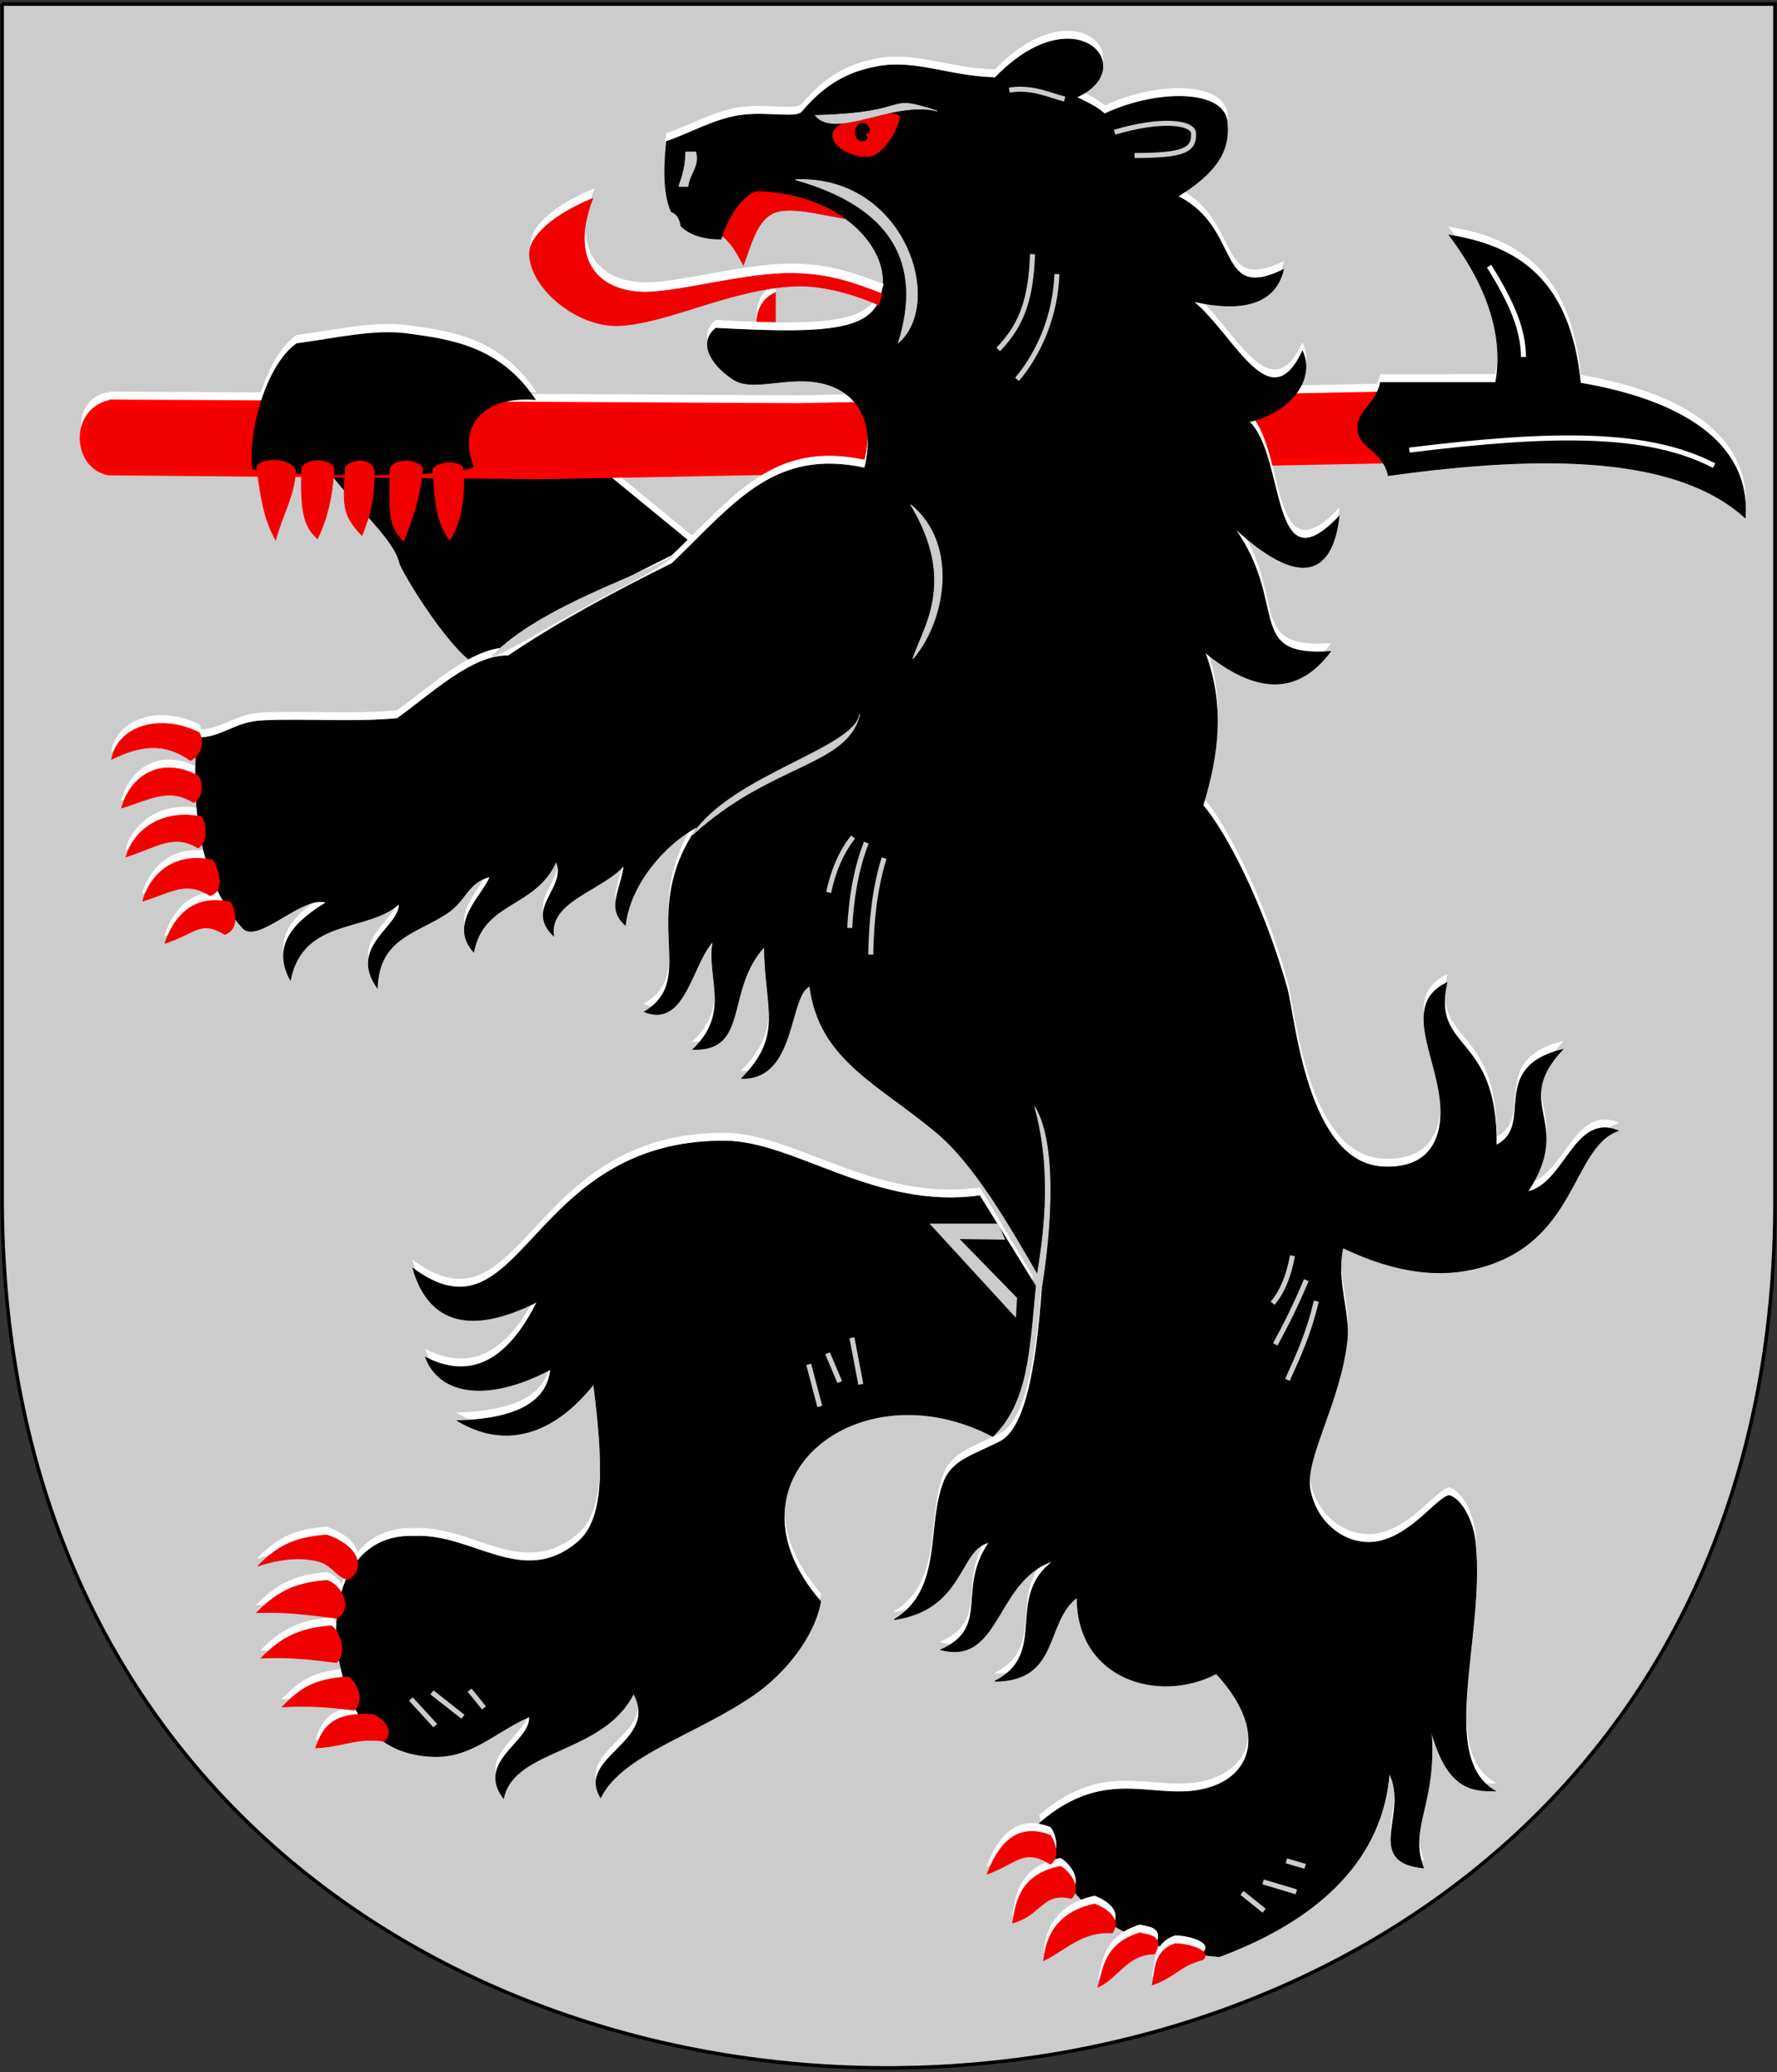<?xml version="1.0" encoding="UTF-8"?>
<!DOCTYPE svg PUBLIC "-//W3C//DTD SVG 1.1//EN" "http://www.w3.org/Graphics/SVG/1.1/DTD/svg11.dtd">
<!-- Creator: CorelDRAW -->
<svg xmlns="http://www.w3.org/2000/svg" xml:space="preserve" width="500px" height="583px" shape-rendering="geometricPrecision" text-rendering="geometricPrecision" image-rendering="optimizeQuality" fill-rule="evenodd" clip-rule="evenodd"
viewBox="0 0 500 583"
 xmlns:xlink="http://www.w3.org/1999/xlink"
 xmlns:svg="http://www.w3.org/2000/svg"
 version="1.0">
 <rect x="0" y="0" width="500" height="583" fill="#333333" stroke="none"/>
 <g id="Layer_x0020_1">
  <path id="path1937" fill="#CCCCCC" stroke="black" stroke-width="0.992" d="M0.605 1.138l498.82 0 0 335.462c1.662,324.817 -497.159,328.494 -498.821,2l0 -337.463z"/>
  <path fill="#F00000" stroke="#F00000" stroke-width="0.216" d="M209.153 74.574c2.286,-6.028 3.638,-11.927 7.951,-14.382 4.313,-2.455 13.149,0.091 20.736,1.286 -11.225,-6.84 -19.82,-9.339 -25.783,-7.498 -4.638,1.432 -6.437,6.114 -9.139,12.175 2.601,1.763 4.471,4.987 6.236,8.419z"/>
  <path fill="white" stroke="white" stroke-width="0.216" d="M172.047 132.213l-78.265 -0.312c6.324,8.278 17.326,17.803 18.661,24.21 0.536,2.22 13.232,23.459 21.251,28.486l62.674 -32.428 -24.321 -19.956z"/>
  <path fill="white" stroke="white" stroke-width="0.216" d="M83.417 94.398c10.814,-1.466 21.744,-4.02 30.836,-2.842 13.186,1.71 26.569,3.772 36.546,18.751 -14.558,-1.248 -22.253,7.279 -17.469,18.717 -2.758,3.505 -60.747,2.956 -62.391,0.624 -1.143,-10.712 3.952,-29.218 12.478,-35.251z"/>
  <path fill="white" stroke="white" stroke-width="0.216" d="M31.42 211.413c8.055,-4.003 14.915,-4.834 22.139,0.312 2.39,-0.935 4.157,-4.677 2.494,-7.795 -11.151,-5.572 -23,-1.726 -24.633,7.483z"/>
  <path fill="white" stroke="white" stroke-width="0.216" d="M35.474 238.852c8.679,-2.755 13.356,-6.705 20.268,-2.494 3.014,-1.871 1.975,-7.483 0.935,-8.731 -10.008,-2.194 -18.739,2.796 -21.203,11.225z"/>
  <path fill="white" stroke="white" stroke-width="0.216" d="M212.894 90.118l5.301 0 0 -9.978c-3.742,1.559 -5.509,5.197 -5.301,9.978z"/>
  <path fill="white" stroke="white" stroke-width="0.216" d="M40.151 251.325c8.679,-2.755 12.108,-5.77 19.02,-1.559 4.573,-1.559 1.663,-8.731 0.624,-9.978 -10.008,-2.194 -17.18,3.108 -19.644,11.537z"/>
  <path fill="white" stroke="white" stroke-width="0.216" d="M46.387 263.173c8.679,-2.755 9.926,-6.705 16.838,-2.494 4.573,-1.559 2.598,-7.795 1.559,-9.043 -9.644,-2.194 -15.465,3.108 -18.397,11.537z"/>
  <path fill="white" stroke="white" stroke-width="0.216" d="M34.227 225.132c8.679,-2.755 13.356,-5.77 20.268,-1.559 3.014,-1.871 2.286,-6.236 1.247,-7.483 -10.319,-5.572 -19.05,-0.166 -21.515,9.043z"/>
  <path fill="white" stroke="white" stroke-width="0.216" d="M275.639 334.24l14.78 24.7c-1.193,18.749 -1.347,33.392 -11.065,42.992 -38.112,-20.005 -78.017,12.491 -48.465,46.43 -1.665,9.744 -9.977,20.118 -18.58,26.103 -16.513,11.488 -37.157,16.781 -43.311,29.07 -6.887,-11.519 16.783,-15.555 9.272,-29.258 -8.561,17.096 -33.545,15.274 -36.597,29.46 -7.856,-10.458 7.985,-15.927 7.301,-22.955 -9.344,4.05 -16.143,11.37 -26.474,11.216 -17.435,-0.261 -24.086,-12.899 -26.843,-26.226 -3.546,-17.134 2.626,-36.437 20.86,-35.713 16.619,-0.812 30.602,14.789 46.135,1.565 7.802,-6.642 7.17,-22.539 4.392,-44.426 -11.557,14.542 -25.115,18.249 -38.31,10.334 15.902,-0.461 25.257,-4.872 26.193,-14.479 -17.286,9.173 -31.09,7.433 -35.176,-3.35 12.555,6.418 23.031,1.196 31.429,-15.668 -18.628,9.377 -30.499,6.204 -34.99,-9.363 31.163,22.878 31.936,-36.209 87.815,-35.822 19.617,0.136 42.35,19.51 71.633,15.39z"/>
  <path fill="white" stroke="white" stroke-width="0.216" d="M88.794 489.548c8.142,-0.308 10.711,-2.898 19.332,-1.871 3.326,-3.43 -1.455,-6.86 -3.118,-7.483 -12.797,-0.859 -14.418,5.014 -16.214,9.354z"/>
  <path fill="white" stroke="white" stroke-width="0.216" d="M79.439 478.011c8.142,-0.308 11.646,-0.092 20.268,0.935 3.326,-3.43 -0.208,-8.731 -1.871,-9.354 -9.571,0.701 -13.169,3.143 -18.397,8.419z"/>
  <path fill="white" stroke="white" stroke-width="0.216" d="M73.515 464.292c8.142,-0.308 12.582,0.22 21.203,1.247 3.326,-3.43 0.104,-9.666 -1.559,-10.29 -9.571,0.701 -14.416,3.767 -19.644,9.043z"/>
  <path fill="white" stroke="white" stroke-width="0.216" d="M72.268 451.507c8.142,-0.308 13.829,0.532 22.45,1.559 4.573,-2.183 1.663,-9.354 -2.806,-10.602 -9.571,0.701 -14.416,3.767 -19.644,9.043z"/>
  <path fill="white" stroke="white" stroke-width="0.216" d="M72.579 438.411c6.992,-2.366 12.82,-2.51 17.306,-1.27 3.489,0.964 5.232,4.637 7.95,5.011 4.573,-2.183 4.157,-9.043 -5.924,-12.472 -9.571,0.701 -14.104,3.455 -19.332,8.731z"/>
  <path fill="black" stroke="black" stroke-width="0.216" d="M172.047 134.441l-78.265 -0.312c6.324,8.278 17.326,17.803 18.661,24.21 0.536,2.22 13.232,23.459 21.251,28.486l62.674 -32.428 -24.321 -19.956z"/>
  <path fill="#F00000" stroke="#F00000" stroke-width="0.216" d="M212.894 92.347l5.301 0 0 -9.978c-3.742,1.559 -5.509,5.197 -5.301,9.978z"/>
  <path fill="white" stroke="white" stroke-width="1.984" d="M31.732 111.188l192.636 1.026 164.209 -3.254 1.114 18.218 -237.739 4.442 -121.334 -1.099c-8.966,-3.368 -9.709,-18.727 1.114,-19.332z"/>
  <path fill="white" stroke="white" stroke-width="0.216" d="M388.444 105.397l32.41 -0.004c2.292,-12.991 -2.067,-26.813 -13.078,-41.467 18.729,3.063 33.998,11.954 36.909,41.658 27.508,4.665 47.945,16.346 46.344,37.854 -18.913,-17.206 -55.5,-18.14 -100.403,-11.849 -1.657,-7.561 -8.579,-7.591 -8.595,-13.496 -0.012,-4.807 5.171,-6.642 6.412,-12.696z"/>
  <path fill="#F00000" stroke="red" stroke-width="1.984" d="M31.732 113.417l192.636 1.026 164.209 -3.254 1.114 18.218 -237.739 4.442 -121.334 -1.099c-9.551,-1.777 -9.975,-17.773 1.114,-19.332z"/>
  <path fill="black" d="M83.417 96.627c10.814,-1.466 21.744,-4.02 30.836,-2.842 13.186,1.71 26.569,3.772 36.546,18.751 -14.558,-1.248 -22.253,7.279 -17.469,18.717 -2.758,3.505 -60.747,2.956 -62.391,0.624 -1.143,-10.712 3.952,-29.218 12.478,-35.251z"/>
  <path fill="#F00000" stroke="red" stroke-width="0.216" d="M72.268 131.323c1.143,-2.497 9.77,-2.603 10.913,1.247 -0.416,7.172 -3.95,12.784 -5.613,19.332 -2.807,-4.989 -4.158,-10.602 -5.301,-20.579z"/>
  <path fill="#F00000" stroke="red" stroke-width="0.216" d="M84.939 131.635c1.559,-2.703 8.003,-2.703 9.043,0.312 -0.416,7.172 -1.767,13.72 -4.677,19.644 -2.807,-2.806 -5.094,-5.613 -4.365,-19.956z"/>
  <path fill="#F00000" stroke="red" stroke-width="0.216" d="M97.156 131.635c1.456,-2.497 7.485,-2.914 8.107,0.935 -0.063,8.107 -0.922,11.848 -3.43,18.085 -5.717,-6.028 -5.197,-8.523 -4.677,-19.02z"/>
  <path fill="black" stroke="black" stroke-width="0.216" d="M388.444 107.626l32.41 -0.004c2.292,-12.991 -2.067,-26.813 -13.078,-41.467 18.729,3.063 33.998,11.954 36.909,41.658 27.508,4.665 47.945,16.346 46.344,37.854 -18.913,-17.206 -55.5,-18.14 -100.403,-11.849 -1.657,-7.561 -8.579,-7.591 -8.595,-13.496 -0.012,-4.807 5.171,-6.642 6.412,-12.696z"/>
  <path fill="#F00000" stroke="red" stroke-width="0.216" d="M109.827 131.635c1.767,-2.806 7.587,-2.183 9.043,0 -0.416,7.172 -2.703,14.031 -5.301,20.579 -4.054,-4.054 -4.158,-7.483 -3.742,-20.579z"/>
  <path fill="#F00000" stroke="red" stroke-width="0.216" d="M121.874 131.947c1.143,-1.871 6.964,-2.494 8.419,-0.312 0.52,7.483 -0.208,14.655 -3.742,20.268 -3.43,-4.677 -4.158,-9.354 -4.677,-19.956z"/>
  <path fill="none" stroke="white" stroke-width="1.417" d="M396.551 126.646c40.614,-5.016 67.169,-5.276 85.748,4.365"/>
  <path fill="none" stroke="white" stroke-width="1.417" d="M419.002 74.885c6.756,10.913 9.562,17.981 9.666,25.569"/>
  <path fill="white" stroke="white" stroke-width="0.216" d="M187.503 37.611c5.876,-1.946 13.239,-6.178 20.429,-7.296 7.73,-1.201 16.044,0.989 17.804,-1.104 6.367,-7.567 12.921,-11.29 21.678,-12.775 10.447,-1.771 20.103,2.949 32.61,3.196 22.759,-23.563 41.079,-2.616 22.875,5.49 2.642,1.357 5.284,2.402 7.925,4.694 14.617,-6.863 33.57,-6.866 34.449,2.272 0.598,6.212 -0.848,12.986 -13.866,20.912 18.016,9.063 10.463,29.975 29.726,20.642 -2.241,9.21 -10.717,12.184 -25.43,8.923 11.507,9.359 21.455,33.685 30.78,14.045 3.722,8.372 -4.092,17.472 -15.024,19.816 10.312,9.819 5.657,47.389 25.324,26.651 -0.997,8.021 -4.8,26.02 -29.495,3.171 15.359,21.696 2.655,36.532 27.057,34.843 -9.572,12.871 -21.613,11.425 -35.342,0.183 5.549,14.685 3.918,28.435 -0.522,43.121 6.386,7.495 16.761,27.203 23.623,51.408 2.235,7.886 5.427,49.369 27.17,50.314 14.695,0.639 17.496,-10.267 15.628,-21.229 -2.117,-12.422 -9.456,-25.106 2.205,-30.581 -4.414,19.602 14.245,13.948 13.884,45.71 11.222,-5.555 -2.502,-21.711 18.698,-26.954 -14.821,15.841 3.41,19.832 -9.852,40.038 10.566,-2.324 13.107,-22.187 25.454,-17.187 -13.259,4.755 -11.536,31.402 -39.263,38.582 -10.061,2.605 -22.215,1.99 -38.177,-5.644 -2.053,8.993 2.001,18.372 1.191,25.881 -1.903,17.647 -12.031,33.244 -10.448,42.06 1.831,10.194 10.998,16.605 19.701,14.617 9.265,-2.115 16.217,-12.377 19.5,-12.829 3.343,0.991 6.704,6.956 7.334,13.401 2.605,26.644 -10.746,60.2 5.52,69.698 -6.915,0.073 -13.518,-0.79 -17.938,-16.932 1.557,20.976 -6.553,26.986 -2.189,38.608 -17.035,-1.727 -3.825,-15.616 -9.634,-26.697 -1.777,23.324 -18.579,40.782 -47.794,51.635 -29.325,-2.33 -44.931,-16.716 -50.558,-37.546 19.615,-16.99 33.261,-5.136 48.318,-10.143 12.206,-4.059 15.247,-16.964 1.379,-31.928 -16.171,8.436 -39.203,1.593 -39.16,-21.464 -9.269,6.93 -4.818,23.527 -23.13,23.598 15.485,-7.864 2.594,-23.523 16.52,-33.881 -16.497,5.225 -14.908,29.471 -31.716,25.031 14.193,-6.322 4.376,-17.009 13.579,-30.191 -8.591,1.623 -6.892,18.836 -26.707,21.706 14.122,-8.573 8.999,-26.77 14.121,-39.139 2.414,-5.83 8.629,-7.317 15.631,-10.913 6.588,-3.384 10.199,-17.957 11.986,-44.825 -9.561,-16.701 -19.26,-33.332 -29.858,-42.206 -16.532,-13.844 -32.974,-20.424 -35.636,-41.157 -6.077,2.418 -3.735,26.352 -19.166,25.964 12.004,-12.258 6.546,-19.526 6.39,-37.085 -11.273,12.185 -4.15,29.412 -20.1,28.917 10.923,-10.443 3.761,-20.262 5.642,-30.393 -6.024,6.293 -7.787,24.435 -19.32,19.814 15.738,-9.281 -2.199,-27.293 15.099,-52.164 -9.422,4.898 -19.156,16.345 -20.47,27.791 -5.292,-4.912 -1.387,-9.195 -0.314,-16.856 -6.103,7.035 -21.248,10.016 -19.868,19.858 -8.165,-7.923 3.938,-13.351 0.763,-20.961 -5.877,13.181 -20.484,11.083 -23.243,25.511 -7.298,-8.214 2.97,-16.22 4.612,-21.212 -6.35,1.533 -6.643,6.639 -12.108,10.284 -8.514,5.678 -19.149,6.915 -19.628,20.996 -8.233,-11.737 6.608,-17.134 6.171,-23.673 -8.65,8.085 -26.967,3.698 -30.628,21.45 -5.663,-10.377 2.393,-17.011 10.138,-21.775 -6.477,-2.368 -18.827,11.321 -23.329,7.394 -10.601,-11.616 -14.927,-29.585 -13.055,-53.673 7.352,-0.059 10.339,-4.484 18.627,-4.854 11.777,-0.527 25.963,0.531 37.697,-0.607 9.162,-6.499 21.131,-17.986 31.23,-17.625 13.492,-9.139 29.272,-17.706 46.092,-26.012 17.937,-17.246 28.782,-32.279 54.212,-26.842 3.587,-14.301 -3.228,-24.342 -17.34,-24.53 -7.907,-0.106 -15.179,2.428 -19.51,-0.379 -6.742,-4.371 -9.893,-10.562 -5.034,-14.433 34.895,1.916 46.22,0.463 47.057,-12.744 0.652,-10.283 -11.508,-24.87 -34.633,-25.947 -4.163,-0.194 -9.228,7.306 -10.977,13.583 -13.855,-0.073 -17.211,-8.954 -15.37,-27.423z"/>
  <path fill="black" stroke="black" stroke-width="0.216" d="M187.503 39.84c5.876,-1.946 13.239,-6.178 20.429,-7.296 7.73,-1.201 16.044,0.989 17.804,-1.104 6.367,-7.567 12.921,-11.29 21.678,-12.775 10.447,-1.771 20.103,2.949 32.61,3.196 22.759,-23.563 41.079,-2.616 22.875,5.49 2.642,1.357 5.284,2.402 7.925,4.694 14.617,-6.863 33.57,-6.866 34.449,2.272 0.598,6.212 -0.848,12.986 -13.866,20.912 18.016,9.063 10.463,29.975 29.726,20.642 -2.241,9.21 -10.717,12.184 -25.43,8.923 11.507,9.359 21.455,33.685 30.78,14.045 3.722,8.372 -4.092,17.472 -15.024,19.816 10.312,9.819 5.657,47.389 25.324,26.651 -0.997,8.021 -4.8,26.02 -29.495,3.171 15.359,21.696 2.655,36.532 27.057,34.843 -9.572,12.871 -21.613,11.425 -35.342,0.183 5.549,14.685 3.918,28.435 -0.522,43.121 6.386,7.495 16.761,27.203 23.623,51.408 2.235,7.886 5.427,49.369 27.17,50.314 14.695,0.639 17.496,-10.267 15.628,-21.229 -2.117,-12.422 -9.456,-25.106 2.205,-30.581 -4.414,19.602 14.245,13.948 13.884,45.71 11.222,-5.555 -2.502,-21.711 18.698,-26.954 -14.821,15.841 3.41,19.832 -9.852,40.038 10.566,-2.324 13.107,-22.187 25.454,-17.187 -13.259,4.755 -11.536,31.402 -39.263,38.582 -10.061,2.605 -22.215,1.99 -38.177,-5.644 -2.053,8.993 2.001,18.372 1.191,25.881 -1.903,17.647 -12.031,33.244 -10.448,42.06 1.831,10.194 10.998,16.605 19.701,14.617 9.265,-2.115 16.217,-12.377 19.5,-12.829 3.343,0.991 6.704,6.956 7.334,13.401 2.605,26.644 -10.746,60.2 5.52,69.698 -6.915,0.073 -13.518,-0.79 -17.938,-16.932 1.557,20.976 -6.553,26.986 -2.189,38.608 -17.035,-1.727 -3.825,-15.616 -9.634,-26.697 -1.777,23.324 -18.579,40.782 -47.794,51.635 -29.325,-2.33 -44.931,-16.716 -50.558,-37.546 19.615,-16.99 33.261,-5.136 48.318,-10.143 12.206,-4.059 15.247,-16.964 1.379,-31.928 -16.171,8.436 -39.203,1.593 -39.16,-21.464 -9.269,6.93 -4.818,23.527 -23.13,23.598 15.485,-7.864 2.594,-23.523 16.52,-33.881 -16.497,5.225 -14.908,29.471 -31.716,25.031 14.193,-6.322 4.376,-17.009 13.579,-30.191 -8.591,1.623 -6.892,18.836 -26.707,21.706 14.122,-8.573 8.999,-26.77 14.121,-39.139 2.414,-5.83 8.629,-7.317 15.631,-10.913 6.588,-3.384 10.199,-17.957 11.986,-44.825 -9.561,-16.701 -19.26,-33.332 -29.858,-42.206 -16.532,-13.844 -32.974,-20.424 -35.636,-41.157 -6.077,2.418 -3.735,26.352 -19.166,25.964 12.004,-12.258 6.546,-19.526 6.39,-37.085 -11.273,12.185 -4.15,29.412 -20.1,28.917 10.923,-10.443 3.761,-20.262 5.642,-30.393 -6.024,6.293 -7.787,24.435 -19.32,19.814 15.738,-9.281 -2.199,-27.293 15.099,-52.164 -9.422,4.898 -19.156,16.345 -20.47,27.791 -5.292,-4.912 -1.387,-9.195 -0.314,-16.856 -6.103,7.035 -21.248,10.016 -19.868,19.858 -8.165,-7.923 3.938,-13.351 0.763,-20.961 -5.877,13.181 -20.484,11.083 -23.243,25.511 -7.298,-8.214 2.97,-16.22 4.612,-21.212 -6.35,1.533 -6.643,6.639 -12.108,10.284 -8.514,5.678 -19.149,6.915 -19.628,20.996 -8.233,-11.737 6.608,-17.134 6.171,-23.673 -8.65,8.085 -26.967,3.698 -30.628,21.45 -5.663,-10.377 2.393,-17.011 10.138,-21.775 -6.477,-2.368 -18.827,11.321 -23.329,7.394 -10.601,-11.616 -14.927,-29.585 -13.055,-53.673 7.352,-0.059 10.339,-4.484 18.627,-4.854 11.777,-0.527 25.963,0.531 37.697,-0.607 9.162,-6.499 21.131,-17.986 31.23,-17.625 13.492,-9.139 29.272,-17.706 46.092,-26.012 17.937,-17.246 28.782,-32.279 54.212,-26.842 3.587,-14.301 -3.228,-24.342 -17.34,-24.53 -7.907,-0.106 -15.179,2.428 -19.51,-0.379 -6.742,-4.371 -9.893,-10.562 -5.034,-14.433 34.895,1.916 46.22,0.463 47.057,-12.744 0.652,-10.283 -11.508,-24.87 -34.633,-25.947 -4.163,-0.194 -9.228,7.306 -10.977,13.583 -5.06,-0.026 -8.72,-1.228 -11.238,-3.643 -0.209,-1.409 -0.806,-3.381 -2.749,-4.048 -1.967,-4.524 -2.246,-11.075 -1.383,-19.732z"/>
  <path fill="#F00000" stroke="red" stroke-width="0.216" d="M31.42 213.641c8.055,-4.003 14.915,-4.834 22.139,0.312 2.39,-0.935 4.157,-4.677 2.494,-7.795 -11.151,-5.572 -23,-1.726 -24.633,7.483z"/>
  <path fill="#F00000" stroke="red" stroke-width="0.216" d="M35.474 241.081c8.679,-2.755 13.356,-6.705 20.268,-2.494 3.014,-1.871 1.975,-7.483 0.935,-8.731 -10.008,-2.194 -18.739,2.796 -21.203,11.225z"/>
  <path fill="#F00000" stroke="red" stroke-width="0.216" d="M40.151 253.553c8.679,-2.755 12.108,-5.77 19.02,-1.559 4.573,-1.559 1.663,-8.731 0.624,-9.978 -10.008,-2.194 -17.18,3.108 -19.644,11.537z"/>
  <path fill="#F00000" stroke="red" stroke-width="0.216" d="M46.387 265.402c8.679,-2.755 9.926,-6.705 16.838,-2.494 4.573,-1.559 2.598,-7.795 1.559,-9.043 -9.644,-2.194 -15.465,3.108 -18.397,11.537z"/>
  <path fill="#F00000" stroke="red" stroke-width="0.216" d="M34.227 227.361c8.679,-2.755 13.356,-5.77 20.268,-1.559 3.014,-1.871 2.286,-6.236 1.247,-7.483 -10.319,-5.572 -19.05,-0.166 -21.515,9.043z"/>
  <path fill="white" stroke="white" stroke-width="0.216" d="M277.751 525.095c8.365,-3.068 10.339,-7.538 17.773,-2.806 3.014,-1.871 1.039,-6.86 0,-8.107 -9.904,-3.909 -14.894,3.368 -17.773,10.913z"/>
  <path fill="white" stroke="white" stroke-width="0.216" d="M284.923 538.815c8.144,-2.182 8.426,-8.931 16.526,-6.86 3.326,-3.43 -1.455,-8.419 -3.118,-9.043 -12.237,2.507 -12.525,11.585 -13.408,15.902z"/>
  <path fill="white" stroke="white" stroke-width="0.216" d="M293.654 549.416c5.961,-2.805 10.609,-8.307 19.332,-7.795 3.014,-4.677 -3.326,-7.483 -4.989,-8.107 -11.686,2.507 -13.795,10.649 -14.343,15.902z"/>
  <path fill="white" stroke="white" stroke-width="0.216" d="M308.932 556.9c5.961,-2.805 8.114,-9.242 15.902,-9.354 3.014,-5.613 -2.391,-5.301 -4.054,-5.924 -10.121,3.029 -10.362,10.339 -11.849,15.279z"/>
  <path fill="white" stroke="white" stroke-width="0.216" d="M324.211 556.276c6.491,-2.275 7.41,-5.269 14.343,-7.172 2.735,-2.872 -5.957,-4.717 -8.107,-4.365 -5.756,2.093 -5.373,7.221 -6.236,11.537z"/>
  <path fill="#F00000" stroke="red" stroke-width="0.216" d="M277.751 527.323c8.365,-3.068 10.339,-7.538 17.773,-2.806 3.014,-1.871 1.039,-6.86 0,-8.107 -9.904,-3.909 -14.894,3.368 -17.773,10.913z"/>
  <path fill="#F00000" stroke="red" stroke-width="0.216" d="M284.923 541.043c8.144,-2.182 8.426,-8.931 16.526,-6.86 3.326,-3.43 -1.455,-8.419 -3.118,-9.043 -12.237,2.507 -12.525,11.585 -13.408,15.902z"/>
  <path fill="#F00000" stroke="red" stroke-width="0.216" d="M293.654 551.645c5.961,-2.805 10.609,-8.307 19.332,-7.795 3.014,-4.677 -3.326,-7.483 -4.989,-8.107 -11.686,2.507 -13.795,10.649 -14.343,15.902z"/>
  <path fill="#F00000" stroke="red" stroke-width="0.216" d="M308.932 559.128c5.961,-2.805 8.114,-9.242 15.902,-9.354 3.014,-5.613 -2.391,-5.301 -4.054,-5.924 -10.121,3.029 -10.362,10.339 -11.849,15.279z"/>
  <path fill="#F00000" stroke="red" stroke-width="0.216" d="M324.211 558.505c6.491,-2.275 7.41,-5.269 14.343,-7.172 2.735,-2.872 -5.957,-4.717 -8.107,-4.365 -5.756,2.093 -5.373,7.221 -6.236,11.537z"/>
  <path fill="none" stroke="#CCCCCC" stroke-width="1.417" d="M363.659 353.33c-1.026,5.704 -2.883,10.162 -5.572,13.372"/>
  <path fill="black" stroke="black" stroke-width="0.216" d="M275.639 336.468l15.716 25.323c-1.816,19.061 -2.282,32.768 -12,42.369 -38.112,-20.005 -78.017,12.491 -48.465,46.43 -1.665,9.744 -9.977,20.118 -18.58,26.103 -16.513,11.488 -37.157,16.781 -43.311,29.07 -6.887,-11.519 16.783,-15.555 9.272,-29.258 -8.561,17.096 -33.545,15.274 -36.597,29.46 -7.856,-10.458 7.985,-15.927 7.301,-22.955 -9.344,4.05 -16.143,11.37 -26.474,11.216 -17.435,-0.261 -24.086,-12.899 -26.843,-26.226 -3.546,-17.134 2.626,-36.437 20.86,-35.713 16.619,-0.812 30.602,14.789 46.135,1.565 7.802,-6.642 7.17,-22.539 4.392,-44.426 -11.557,14.542 -25.115,18.249 -38.31,10.334 15.902,-0.461 25.257,-4.872 26.193,-14.479 -17.286,9.173 -31.09,7.433 -35.176,-3.35 12.555,6.418 23.031,1.196 31.429,-15.668 -18.628,9.377 -30.499,6.204 -34.99,-9.363 31.163,22.878 31.936,-36.209 87.815,-35.822 19.617,0.136 42.35,19.51 71.633,15.39z"/>
  <path fill="none" stroke="#CCCCCC" stroke-width="1.417" d="M358.822 378.278c2.91,-5.301 5.82,-11.121 8.731,-18.085"/>
  <path fill="none" stroke="#CCCCCC" stroke-width="1.417" d="M370.359 366.117c-2.119,9.128 -5.139,15.554 -8.107,22.139"/>
  <line fill="none" stroke="#CCCCCC" stroke-width="1.417" x1="239.71" y1="376.407" x2="242.205" y2= "389.503" />
  <line fill="none" stroke="#CCCCCC" stroke-width="1.417" x1="227.55" y1="383.89" x2="230.668" y2= "395.739" />
  <line fill="none" stroke="#CCCCCC" stroke-width="1.417" x1="232.85" y1="380.772" x2="236.28" y2= "388.879" />
  <line fill="none" stroke="#CCCCCC" stroke-width="1.417" x1="361.94" y1="523.582" x2="367.241" y2= "525.141" />
  <line fill="none" stroke="#CCCCCC" stroke-width="1.417" x1="349.468" y1="532.624" x2="355.704" y2= "537.613" />
  <line fill="none" stroke="#CCCCCC" stroke-width="1.417" x1="355.392" y1="529.506" x2="364.747" y2= "532.312" />
  <line fill="none" stroke="#CCCCCC" stroke-width="1.417" x1="132.135" y1="475.563" x2="136.189" y2= "480.552" />
  <line fill="none" stroke="#CCCCCC" stroke-width="1.417" x1="115.609" y1="478.057" x2="122.469" y2= "485.541" />
  <line fill="none" stroke="#CCCCCC" stroke-width="1.417" x1="121.534" y1="476.186" x2="130.265" y2= "483.046" />
  <path fill="none" stroke="#CCCCCC" stroke-width="1.417" d="M248.753 241.449c-2.651,8.575 -3.586,17.721 -3.742,27.128"/>
  <path fill="none" stroke="#CCCCCC" stroke-width="1.417" d="M240.022 235.525c-3.69,4.729 -5.664,10.03 -6.86,15.591"/>
  <path fill="none" stroke="#CCCCCC" stroke-width="1.417" d="M243.764 237.084c-2.962,7.535 -4.209,15.642 -4.677,24.009"/>
  <path fill="none" stroke="#CCCCCC" stroke-width="1.417" d="M297.395 77.125c-0.468,12.005 -5.145,22.398 -11.225,29.622"/>
  <path fill="none" stroke="#CCCCCC" stroke-width="1.417" d="M290.535 71.512c-0.468,12.005 -2.65,19.592 -9.666,26.816"/>
  <path fill="#CCCCCC" stroke="#CCCCCC" stroke-width="0.216" d="M223.808 50.564c30.493,-1.332 42.121,34.399 28.998,45.836 6.938,-22.243 -1.741,-38.145 -28.998,-45.836z"/>
  <path fill="#CCCCCC" stroke="#CCCCCC" stroke-width="0.216" d="M192.939 42.769l2.806 0c1.143,3.845 -1.767,6.132 -2.183,9.666l-2.494 0c0,-0.728 1.871,-4.262 1.871,-9.666z"/>
  <path fill="#CCCCCC" stroke="#CCCCCC" stroke-width="0.216" d="M256.236 142.01c13.655,11.14 9.693,32.84 0.624,43.342 2.851,-8.802 12.547,-21.565 -0.624,-43.342z"/>
  <path fill="none" stroke="#CCCCCC" stroke-width="1.417" d="M313.609 37.213c13.33,-3.976 22.045,-2.754 22.216,0.273 0.273,4.806 -2.806,6.249 -16.604,6.275"/>
  <path fill="none" stroke="#CCCCCC" stroke-width="1.417" d="M283.987 25.364c6.392,-1.091 11.381,1.507 15.591,2.494"/>
  <path fill="#F00000" stroke="#F00000" stroke-width="0.216" d="M253.118 32.947c-0.209,2.484 -4.436,10.956 -8.887,11.069 -4.451,0.113 -8.92,-2.318 -9.822,-5.145 -1.893,-5.93 18.918,-8.408 18.709,-5.924z"/>
  <path fill="#CCCCCC" stroke="#CCCCCC" stroke-width="0.216" d="M229.42 32.479c28.928,-0.78 18.419,-6.394 34.299,-1.247 -12.488,-3.1 -28.619,8.099 -34.299,1.247z"/>
  <path fill="black" stroke="black" stroke-width="0.216" d="M242.846 34.668c1.117,0.078 1.944,1.255 1.848,2.63 -0.024,0.343 -1.039,0.043 -1.162,0.333 -0.123,0.29 0.645,1.172 0.447,1.384 -0.397,0.425 -0.922,0.668 -1.48,0.63 -1.117,-0.078 -1.944,-1.255 -1.848,-2.63 0.096,-1.374 1.079,-2.425 2.195,-2.347z"/>
  <path fill="white" stroke="white" stroke-width="0.216" d="M167.058 53.2c-7.292,19.381 3.628,26.685 15.543,26.339 10.171,-0.295 27.795,-5.46 40.814,-5.256 10.126,0.158 16.744,2.541 25.11,5.728l-1.02 3.123c-6.192,-2.806 -15.667,-5.68 -23.477,-5.316 -18.496,0.864 -35.777,10.517 -49.513,11.113 -11.73,0.509 -24.811,-10.327 -25.201,-19.901 -0.211,-5.174 6.716,-11.276 17.743,-15.83z"/>
  <path fill="#F00000" stroke="#F00000" stroke-width="0.216" d="M166.746 55.865c-7.292,19.381 3.628,26.685 15.543,26.339 10.171,-0.295 27.795,-5.46 40.814,-5.256 10.126,0.158 16.744,2.541 25.11,5.728l-1.02 3.123c-6.192,-2.806 -15.667,-5.68 -23.477,-5.316 -18.496,0.864 -35.777,10.517 -49.513,11.113 -11.73,0.509 -24.811,-10.327 -25.201,-19.901 -0.211,-5.174 6.716,-11.276 17.743,-15.83z"/>
  <path fill="#CCCCCC" stroke="#CCCCCC" stroke-width="0.216" d="M241.893 200.942c-1.296,9.677 -36.016,17.136 -47.084,33.987 22.153,-20.316 43.754,-19.339 47.084,-33.987z"/>
  <path fill="#CCCCCC" stroke="#CCCCCC" stroke-width="0.216" d="M189.509 156.353c-5.661,4.376 -37.575,14.018 -51.137,28.375 3.06,-0.585 14.027,-7.369 25.628,-13.724 10.236,-5.607 21.106,-10.605 25.509,-14.651z"/>
  <polygon fill="#CCCCCC" points="261.537,344.29 280.869,344.29 282.814,348.797 270.038,348.638 286.17,365.182 285.858,370.794 "/>
  <path fill="#F00000" stroke="#F00000" stroke-width="0.216" d="M88.794 491.777c8.142,-0.308 10.711,-2.898 19.332,-1.871 3.326,-3.43 -1.455,-6.86 -3.118,-7.483 -12.797,-0.859 -14.418,5.014 -16.214,9.354z"/>
  <path fill="#F00000" stroke="#F00000" stroke-width="0.216" d="M79.439 480.24c8.142,-0.308 11.646,-0.092 20.268,0.935 3.326,-3.43 -0.208,-8.731 -1.871,-9.354 -9.571,0.701 -13.169,3.143 -18.397,8.419z"/>
  <path fill="#F00000" stroke="#F00000" stroke-width="0.216" d="M73.515 466.52c8.142,-0.308 12.582,0.22 21.203,1.247 3.326,-3.43 0.104,-9.666 -1.559,-10.29 -9.571,0.701 -14.416,3.767 -19.644,9.043z"/>
  <path fill="#F00000" stroke="#F00000" stroke-width="0.216" d="M72.268 453.736c8.142,-0.308 13.829,0.532 22.45,1.559 4.573,-2.183 1.663,-9.354 -2.806,-10.602 -9.571,0.701 -14.416,3.767 -19.644,9.043z"/>
  <path fill="#F00000" stroke="#F00000" stroke-width="0.216" d="M72.579 440.64c6.992,-2.366 12.82,-2.51 17.306,-1.27 3.489,0.964 5.232,4.637 7.95,5.011 4.573,-2.183 4.157,-9.043 -5.924,-12.472 -9.571,0.701 -14.104,3.455 -19.332,8.731z"/>
  <path fill="#CCCCCC" stroke="#CCCCCC" stroke-width="0.216" d="M291.159 311.479c7.102,11.727 3.666,40.202 2.027,50.046l-1.299 -2.881c1.392,-9.006 4.622,-27.953 -0.728,-47.165z"/>
 </g>
</svg>
